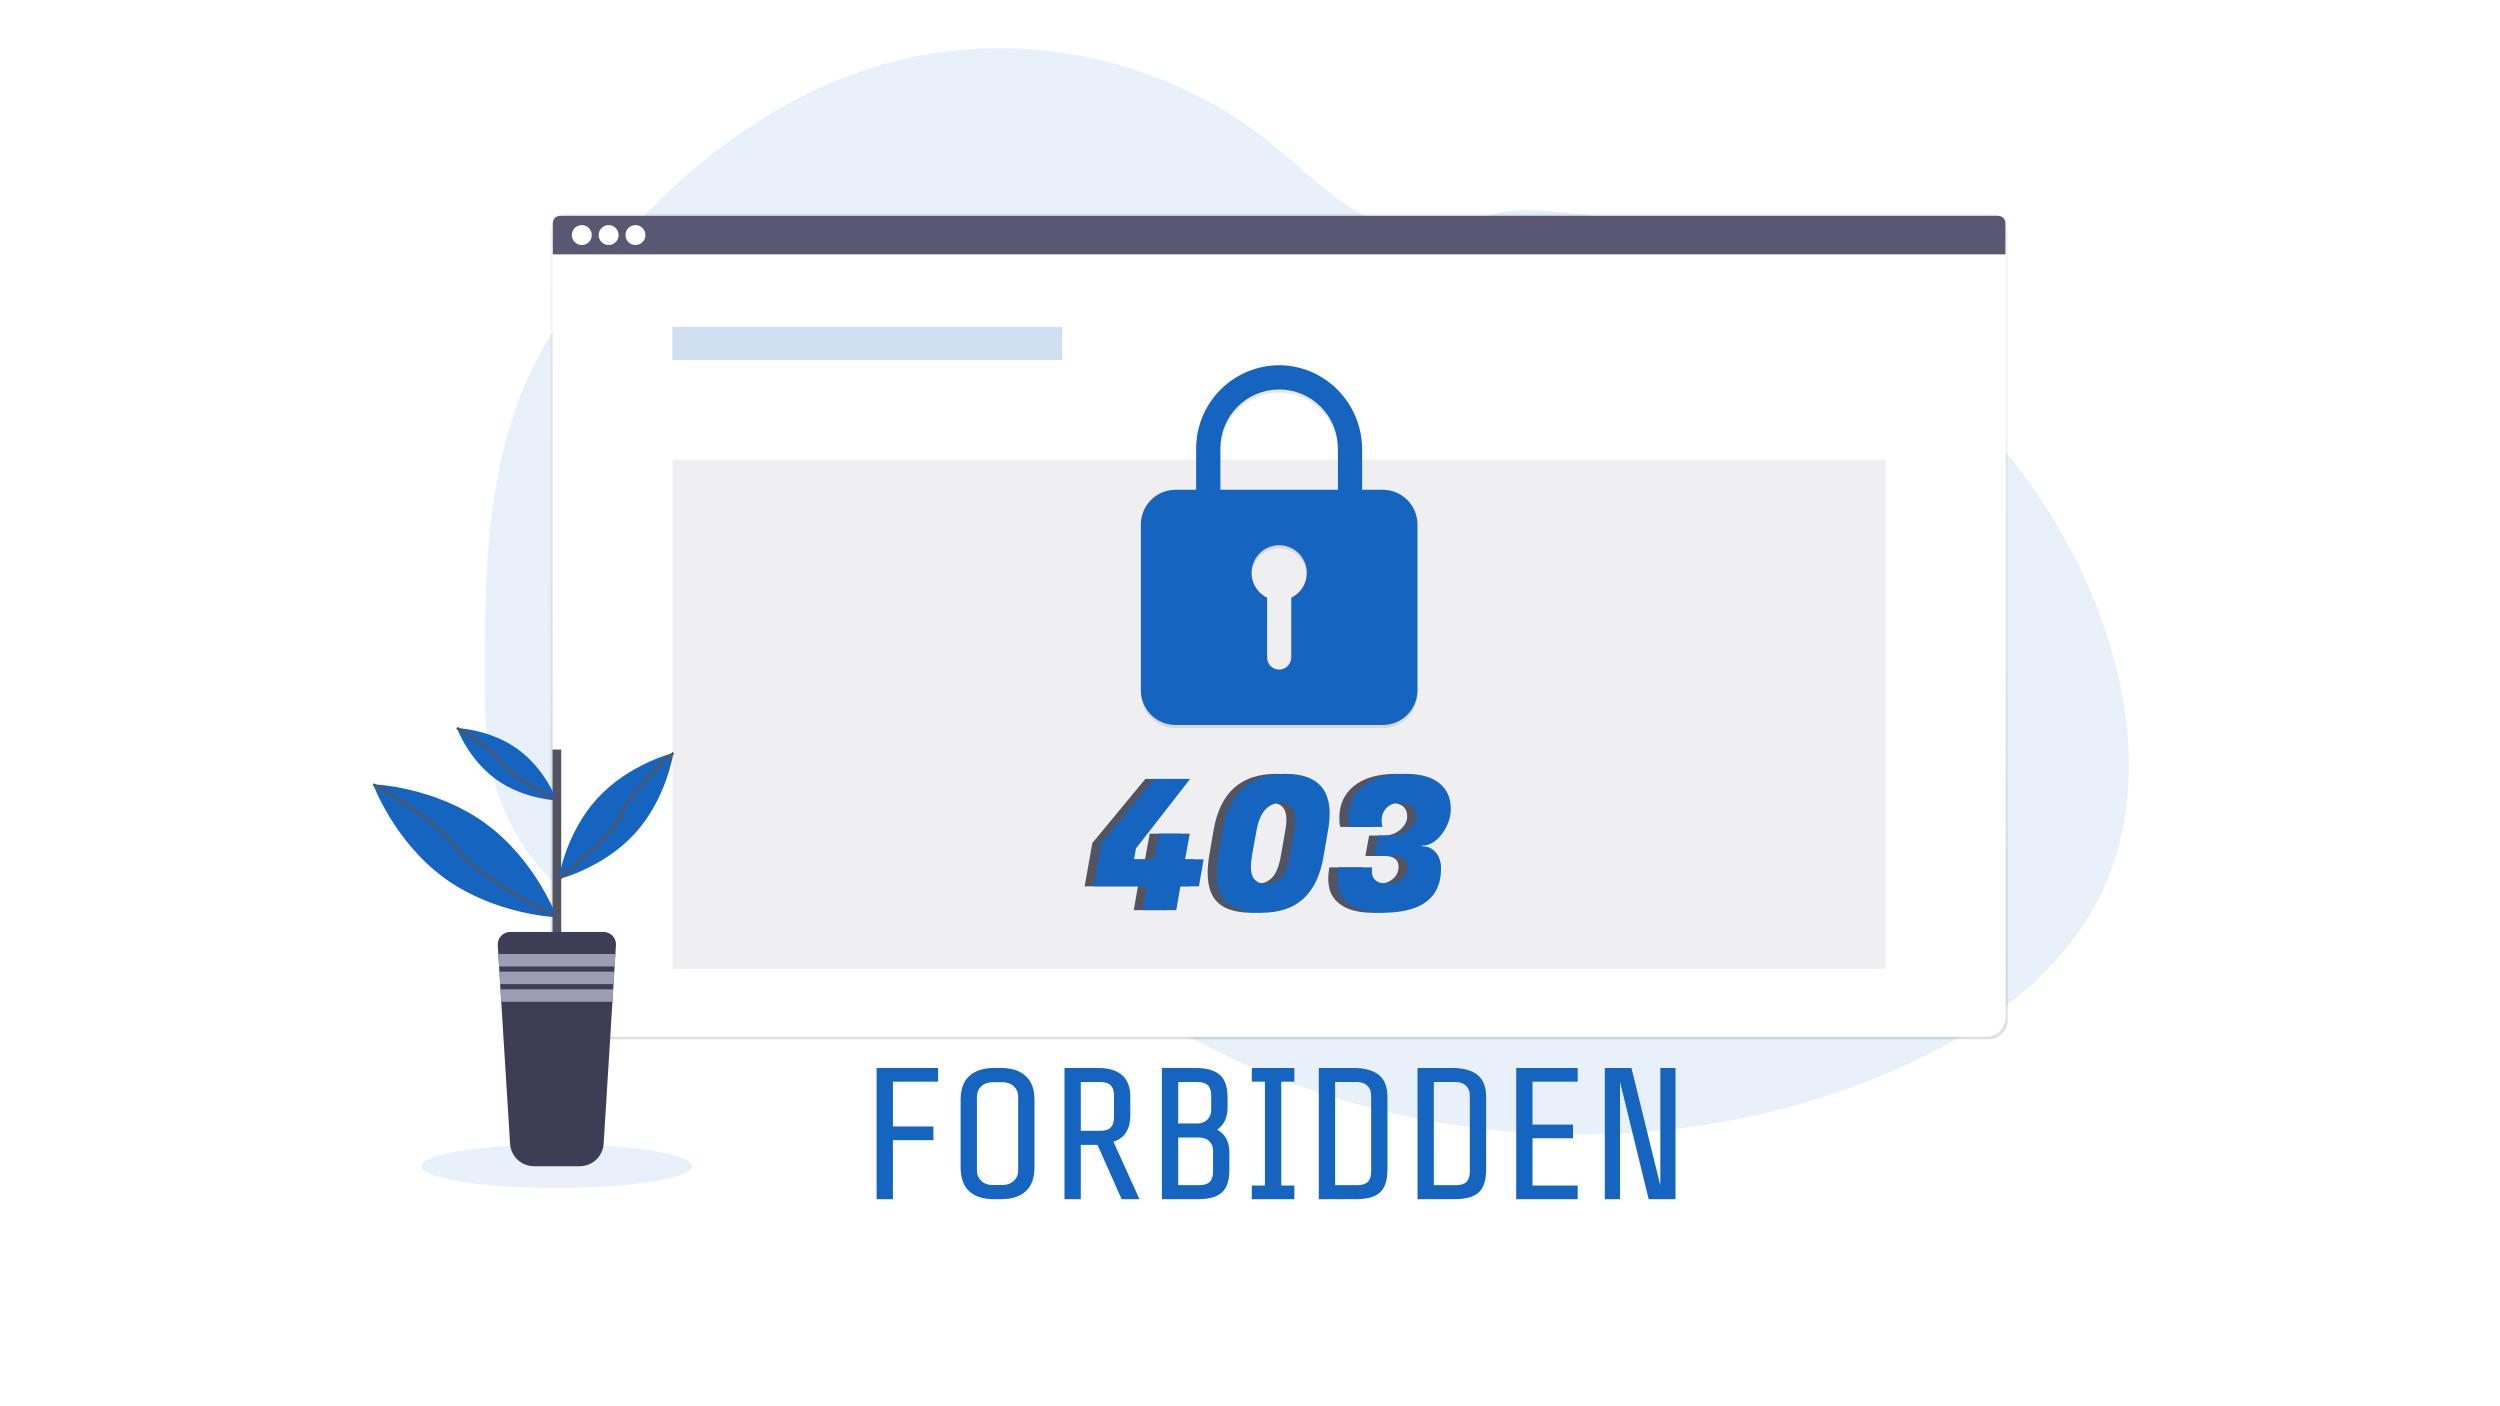 <svg width="100%" height="100%" viewBox="0 0 1920 1080" fill="none" xmlns="http://www.w3.org/2000/svg">
<rect width="1920" height="1080" fill="white"/>
<g clip-path="url(#clip0)">
<path opacity="0.1" d="M1613.64 686.435C1582.35 751.011 1518.82 794.191 1452.98 822.668C1364.35 861.018 1266.74 876.228 1170.47 869.795C1153.6 868.672 1136.78 866.877 1120.01 864.411C1061.77 855.91 1004.99 839.368 951.297 815.257C935.8 808.275 920.617 800.652 905.748 792.389C880.914 778.617 857.118 763.047 834.552 745.804C828.876 741.468 823.279 737.022 817.76 732.467C813.933 729.309 810.141 726.081 806.29 722.947C798.165 716.337 789.804 710.058 780.478 705.357C777.663 703.937 774.779 702.663 771.834 701.54C742.3 690.3 708.245 694.541 677.498 703.307C654.111 709.975 631.314 719.106 607.95 725.622C597.558 728.608 586.969 730.86 576.262 732.361C552.355 735.388 528.078 733.255 505.065 726.105L503.099 725.492C499.801 724.455 496.532 723.32 493.289 722.087L491.323 721.333C488.183 720.123 485.109 718.823 482.102 717.433L480.136 716.538C476.996 715.077 473.922 713.533 470.915 711.907C469.832 711.342 468.76 710.729 467.701 710.152C450.593 700.593 435.043 688.479 421.587 674.229C421.198 673.841 420.833 673.44 420.409 673.051C418.537 671.025 416.7 668.963 414.921 666.854C414.262 666.076 413.603 665.299 412.955 664.498C410.843 661.921 408.806 659.286 406.843 656.592C406.549 656.203 406.266 655.803 405.984 655.414C397.943 644.284 391.276 632.222 386.13 619.491C385.965 619.102 385.812 618.702 385.67 618.313C384.1 614.268 382.668 610.156 381.372 605.977C380.842 604.234 380.336 602.443 379.888 600.699C379.735 600.181 379.594 599.651 379.465 599.132C372.964 573.53 372.222 546.915 372.222 520.454C372.222 517.367 372.222 514.284 372.222 511.205C372.411 468.402 373.07 424.868 379.382 382.654C379.382 382.359 379.465 382.065 379.512 381.782C381.624 367.571 384.498 353.483 388.12 339.58C391.911 324.991 396.755 310.698 402.616 296.812C417.135 262.645 438.249 231.553 461.695 202.734C520.751 130.217 598.2 69.341 688.85 46.555C786.53 22.014 895.091 45.53 973.883 108.292C997.906 127.425 1019.49 150.082 1046.47 164.75C1070.02 177.521 1097.59 182.811 1122.81 172.761C1143.65 164.455 1157.22 160.332 1180.63 161.592C1229.1 164.335 1276.87 174.348 1322.36 191.294C1324.2 191.966 1326.04 192.661 1327.86 193.356C1446.46 238.751 1548.4 328.941 1601.39 444.838C1602.8 447.901 1604.16 450.988 1605.48 454.099C1637.07 527.935 1648.5 614.472 1613.64 686.435Z" fill="#1565C0"/>
<path opacity="0.1" d="M427.663 912.375C485.077 912.375 531.62 904.895 531.62 895.668C531.62 886.441 485.077 878.961 427.663 878.961C370.249 878.961 323.706 886.441 323.706 895.668C323.706 904.895 370.249 912.375 427.663 912.375Z" fill="#1565C0"/>
<path d="M1527.15 163.949H437.472C429.349 163.949 422.764 170.537 422.764 178.664V783.482C422.764 791.609 429.349 798.197 437.472 798.197H1527.15C1535.27 798.197 1541.85 791.609 1541.85 783.482V178.664C1541.85 170.537 1535.27 163.949 1527.15 163.949Z" fill="url(#paint0_linear)"/>
<path d="M1525.5 172.867H439.25C431.127 172.867 424.542 179.456 424.542 187.583V781.373C424.542 789.5 431.127 796.088 439.25 796.088H1525.5C1533.62 796.088 1540.2 789.5 1540.2 781.373V187.583C1540.2 179.456 1533.62 172.867 1525.5 172.867Z" fill="white"/>
<path d="M1525.5 172.867H439.25C431.127 172.867 424.542 179.456 424.542 187.583V781.373C424.542 789.5 431.127 796.088 439.25 796.088H1525.5C1533.62 796.088 1540.2 789.5 1540.2 781.373V187.583C1540.2 179.456 1533.62 172.867 1525.5 172.867Z" fill="white"/>
<path opacity="0.04" d="M1525.5 172.867H439.25C431.127 172.867 424.542 179.456 424.542 187.583V781.373C424.542 789.5 431.127 796.088 439.25 796.088H1525.5C1533.62 796.088 1540.2 789.5 1540.2 781.373V187.583C1540.2 179.456 1533.62 172.867 1525.5 172.867Z" fill="white"/>
<path d="M1534.54 165.716H430.206C428.704 165.716 427.263 166.313 426.201 167.376C425.139 168.439 424.542 169.88 424.542 171.383V195.335H1540.16V171.383C1540.16 169.888 1539.57 168.454 1538.52 167.392C1537.46 166.331 1536.03 165.728 1534.54 165.716Z" fill="#5A5773"/>
<path d="M446.822 188.184C451.049 188.184 454.476 184.755 454.476 180.526C454.476 176.296 451.049 172.867 446.822 172.867C442.595 172.867 439.168 176.296 439.168 180.526C439.168 184.755 442.595 188.184 446.822 188.184Z" fill="white"/>
<path d="M467.43 188.184C471.657 188.184 475.084 184.755 475.084 180.526C475.084 176.296 471.657 172.867 467.43 172.867C463.202 172.867 459.776 176.296 459.776 180.526C459.776 184.755 463.202 188.184 467.43 188.184Z" fill="white"/>
<path d="M488.037 188.184C492.265 188.184 495.692 184.755 495.692 180.526C495.692 176.296 492.265 172.867 488.037 172.867C483.81 172.867 480.383 176.296 480.383 180.526C480.383 184.755 483.81 188.184 488.037 188.184Z" fill="white"/>
<path opacity="0.2" d="M815.828 251.04H516.429V276.465H815.828V251.04Z" fill="#1565C0"/>
<path opacity="0.1" d="M1448.32 352.987H516.429V744.095H1448.32V352.987Z" fill="#5A5773"/>
<path opacity="0.1" d="M1062.06 378.495H1046.1V347.485C1046.1 312.493 1018.22 283.404 983.245 282.874C974.811 282.785 966.444 284.367 958.624 287.529C950.805 290.691 943.688 295.369 937.684 301.295C931.68 307.221 926.907 314.278 923.641 322.058C920.375 329.837 918.681 338.187 918.655 346.625V378.495H902.734C895.698 378.517 888.956 381.323 883.981 386.301C879.006 391.278 876.201 398.023 876.179 405.063V532.565C876.201 539.605 879.006 546.35 883.981 551.328C888.956 556.305 895.698 559.111 902.734 559.133H1062.06C1069.1 559.111 1075.84 556.305 1080.81 551.327C1085.78 546.349 1088.58 539.604 1088.6 532.565V405.063C1088.58 398.024 1085.78 391.279 1080.81 386.301C1075.84 381.323 1069.1 378.517 1062.06 378.495ZM991.7 461.38V507.046C991.715 509.464 990.812 511.797 989.172 513.574C987.532 515.35 985.279 516.436 982.868 516.613C981.61 516.672 980.352 516.475 979.172 516.034C977.992 515.592 976.914 514.916 976.002 514.046C975.091 513.176 974.365 512.13 973.87 510.971C973.374 509.813 973.118 508.566 973.118 507.305V461.356C968.81 459.254 965.341 455.754 963.278 451.425C961.214 447.097 960.677 442.197 961.756 437.525C962.834 432.852 965.463 428.683 969.214 425.698C972.965 422.713 977.616 421.088 982.409 421.088C987.202 421.088 991.853 422.713 995.604 425.698C999.355 428.683 1001.98 432.852 1003.06 437.525C1004.14 442.197 1003.6 447.097 1001.54 451.425C999.477 455.754 996.008 459.254 991.7 461.356V461.38ZM1027.55 378.495H937.237V346.625C937.237 334.648 941.992 323.162 950.457 314.693C958.922 306.224 970.403 301.466 982.374 301.466C994.345 301.466 1005.83 306.224 1014.29 314.693C1022.75 323.162 1027.51 334.648 1027.51 346.625L1027.55 378.495Z" fill="black"/>
<path d="M1062.06 376.139H1046.1V345.129C1046.1 310.137 1018.22 281.048 983.245 280.518C974.811 280.429 966.444 282.011 958.624 285.173C950.805 288.334 943.688 293.013 937.684 298.939C931.68 304.865 926.907 311.921 923.641 319.701C920.375 327.481 918.681 335.831 918.655 344.269V376.139H902.734C895.698 376.16 888.956 378.966 883.981 383.944C879.006 388.922 876.201 395.667 876.179 402.707V530.209C876.201 537.249 879.006 543.994 883.981 548.971C888.956 553.949 895.698 556.755 902.734 556.777H1062.06C1069.1 556.755 1075.84 553.949 1080.81 548.971C1085.78 543.993 1088.58 537.247 1088.6 530.209V402.707C1088.58 395.668 1085.78 388.923 1080.81 383.945C1075.84 378.967 1069.1 376.16 1062.06 376.139V376.139ZM991.7 459.023V504.69C991.715 507.108 990.812 509.441 989.172 511.218C987.532 512.994 985.279 514.08 982.868 514.256C981.61 514.315 980.352 514.118 979.172 513.677C977.992 513.236 976.914 512.56 976.002 511.69C975.091 510.82 974.365 509.774 973.87 508.615C973.374 507.456 973.118 506.209 973.118 504.949V459C968.81 456.898 965.341 453.397 963.278 449.069C961.214 444.741 960.677 439.841 961.756 435.168C962.834 430.496 965.463 426.327 969.214 423.342C972.965 420.357 977.616 418.731 982.409 418.731C987.202 418.731 991.853 420.357 995.604 423.342C999.355 426.327 1001.98 430.496 1003.06 435.168C1004.14 439.841 1003.6 444.741 1001.54 449.069C999.477 453.397 996.008 456.898 991.7 459V459.023ZM1027.55 376.139H937.237V344.269C937.237 332.292 941.992 320.805 950.457 312.336C958.922 303.867 970.403 299.109 982.374 299.109C994.345 299.109 1005.83 303.867 1014.29 312.336C1022.75 320.805 1027.51 332.292 1027.51 344.269L1027.55 376.139Z" fill="#1565C0"/>
<path d="M431.007 575.651H424.319V726.34H431.007V575.651Z" fill="#535461"/>
<path d="M473.047 725.881L472.623 732.667L472.034 742.246L471.787 746.24L471.198 755.83L470.939 759.824L470.35 769.403L463.603 878.349C463.315 883.037 461.25 887.44 457.83 890.658C454.41 893.876 449.892 895.668 445.197 895.668H410.129C405.435 895.668 400.918 893.875 397.5 890.657C394.082 887.438 392.02 883.036 391.735 878.349L384.952 769.403L384.363 759.824L384.116 755.83L383.539 746.216L383.292 742.222L382.703 732.643L382.279 725.857C382.198 724.555 382.386 723.25 382.829 722.022C383.272 720.795 383.961 719.671 384.855 718.721C385.749 717.77 386.828 717.013 388.025 716.496C389.222 715.979 390.513 715.712 391.817 715.713H463.52C464.826 715.712 466.118 715.979 467.317 716.498C468.515 717.017 469.595 717.776 470.488 718.73C471.381 719.683 472.069 720.809 472.509 722.039C472.949 723.27 473.132 724.577 473.047 725.881V725.881Z" fill="#3F3D56"/>
<path d="M472.623 732.667L472.034 742.246H383.28L382.691 732.667H472.623Z" fill="#9D9CB5"/>
<path d="M471.787 746.24L471.198 755.83H384.128L383.527 746.24H471.787Z" fill="#9D9CB5"/>
<path d="M470.939 759.824L470.35 769.403H384.976L384.375 759.824H470.939Z" fill="#9D9CB5"/>
<path d="M372.481 632.133C411.436 660.327 427.663 704.438 427.663 704.438C427.663 704.438 380.713 702.824 341.7 674.63C302.686 646.436 286.518 602.325 286.518 602.325C286.518 602.325 333.515 603.939 372.481 632.133Z" fill="#1565C0"/>
<path d="M286.577 602.325C286.577 602.325 335.305 629.423 350.932 651.809C366.558 674.194 427.663 704.45 427.663 704.45" stroke="#535461" stroke-width="2" stroke-miterlimit="10"/>
<path d="M397.623 575.38C418.819 590.697 427.663 614.731 427.663 614.731C427.663 614.731 402.109 613.86 380.901 598.508C359.693 583.156 350.873 559.157 350.873 559.157C350.873 559.157 376.426 559.97 397.623 575.38Z" fill="#1565C0"/>
<path d="M350.873 559.098C350.873 559.098 377.392 573.825 385.894 586.019C394.396 598.213 427.663 614.672 427.663 614.672" stroke="#535461" stroke-width="2" stroke-miterlimit="10"/>
<path d="M458.48 613.459C434.116 640.239 428.97 675.231 428.97 675.231C428.97 675.231 463.308 666.807 487.661 640.027C512.013 613.247 517.171 578.243 517.171 578.243C517.171 578.243 482.832 586.667 458.48 613.459Z" fill="#1565C0"/>
<path d="M517.171 578.243C517.171 578.243 485.447 605.695 477.38 624.616C469.314 643.538 428.97 675.278 428.97 675.278" stroke="#535461" stroke-width="2" stroke-miterlimit="10"/>
</g>
<path d="M896.368 699H870.736L873.904 680.712H833.008L838.912 647.448L879.664 598.2H907.024L865.408 651.624L863.968 659.976H879.376L882.976 640.248H906.736L903.136 659.976H917.392L913.792 680.712H899.536L896.368 699ZM980.186 594.312C1002.84 594.312 1014.17 604.488 1014.17 624.84C1014.17 628.584 1013.79 632.712 1013.02 637.224L1009.56 657.384C1007.07 672.072 1001.88 683.016 994.01 690.216C986.234 697.416 975.386 701.016 961.466 701.016C947.642 701.016 938.09 697.464 932.81 690.36C929.258 685.464 927.482 678.84 927.482 670.488C927.482 666.456 927.866 662.088 928.634 657.384L932.09 637.224C937.082 608.616 953.114 594.312 980.186 594.312ZM953.69 666.024C953.69 674.472 957.578 678.696 965.354 678.696C970.154 678.696 974.042 677.112 977.018 673.944C980.09 670.776 982.346 665.064 983.786 656.808L987.098 637.8C987.674 634.632 987.962 631.896 987.962 629.592C987.962 620.952 984.122 616.632 976.442 616.632C966.65 616.824 960.506 623.88 958.01 637.8L954.554 656.808C953.978 660.36 953.69 663.432 953.69 666.024ZM1054.08 630.744C1054.08 632.184 1054.32 633.624 1054.8 635.064H1029.31C1028.83 633.336 1028.59 631.08 1028.59 628.296C1028.59 617.832 1032.38 609.576 1039.97 603.528C1047.55 597.384 1058.45 594.312 1072.65 594.312C1083.98 594.312 1092.57 596.712 1098.43 601.512C1104.29 606.216 1107.21 612.744 1107.21 621.096C1107.21 627.912 1104.96 634.344 1100.45 640.392C1095.93 646.44 1090.75 649.464 1084.89 649.464V649.896C1089.41 649.896 1093.01 651.48 1095.69 654.648C1098.38 657.816 1099.73 661.944 1099.73 667.032C1099.73 689.688 1084.65 701.016 1054.51 701.016C1041.93 701.016 1032.67 698.136 1026.72 692.376C1022.3 688.152 1020.09 682.296 1020.09 674.808C1020.09 672.12 1020.38 669.24 1020.96 666.168H1046.88C1046.69 667.224 1046.59 668.232 1046.59 669.192C1046.59 675.528 1050.72 678.696 1058.97 678.696C1063.29 678.696 1066.89 677.448 1069.77 674.952C1072.65 672.456 1074.09 669.384 1074.09 665.736C1074.09 660.168 1070.45 657.384 1063.15 657.384H1048.61L1051.49 641.688H1063.01C1068 641.592 1072.17 640.056 1075.53 637.08C1078.99 634.008 1080.72 630.696 1080.72 627.144C1080.72 623.592 1079.61 620.952 1077.41 619.224C1075.29 617.496 1072.13 616.632 1067.9 616.632C1063.68 616.632 1060.32 617.928 1057.82 620.52C1055.33 623.016 1054.08 626.424 1054.08 630.744Z" fill="#535461"/>
<path d="M903.368 699H877.736L880.904 680.712H840.008L845.912 647.448L886.664 598.2H914.024L872.408 651.624L870.968 659.976H886.376L889.976 640.248H913.736L910.136 659.976H924.392L920.792 680.712H906.536L903.368 699ZM987.186 594.312C1009.84 594.312 1021.17 604.488 1021.17 624.84C1021.17 628.584 1020.79 632.712 1020.02 637.224L1016.56 657.384C1014.07 672.072 1008.88 683.016 1001.01 690.216C993.234 697.416 982.386 701.016 968.466 701.016C954.642 701.016 945.09 697.464 939.81 690.36C936.258 685.464 934.482 678.84 934.482 670.488C934.482 666.456 934.866 662.088 935.634 657.384L939.09 637.224C944.082 608.616 960.114 594.312 987.186 594.312ZM960.69 666.024C960.69 674.472 964.578 678.696 972.354 678.696C977.154 678.696 981.042 677.112 984.018 673.944C987.09 670.776 989.346 665.064 990.786 656.808L994.098 637.8C994.674 634.632 994.962 631.896 994.962 629.592C994.962 620.952 991.122 616.632 983.442 616.632C973.65 616.824 967.506 623.88 965.01 637.8L961.554 656.808C960.978 660.36 960.69 663.432 960.69 666.024ZM1061.08 630.744C1061.08 632.184 1061.32 633.624 1061.8 635.064H1036.31C1035.83 633.336 1035.59 631.08 1035.59 628.296C1035.59 617.832 1039.38 609.576 1046.97 603.528C1054.55 597.384 1065.45 594.312 1079.65 594.312C1090.98 594.312 1099.57 596.712 1105.43 601.512C1111.29 606.216 1114.21 612.744 1114.21 621.096C1114.21 627.912 1111.96 634.344 1107.45 640.392C1102.93 646.44 1097.75 649.464 1091.89 649.464V649.896C1096.41 649.896 1100.01 651.48 1102.69 654.648C1105.38 657.816 1106.73 661.944 1106.73 667.032C1106.73 689.688 1091.65 701.016 1061.51 701.016C1048.93 701.016 1039.67 698.136 1033.72 692.376C1029.3 688.152 1027.09 682.296 1027.09 674.808C1027.09 672.12 1027.38 669.24 1027.96 666.168H1053.88C1053.69 667.224 1053.59 668.232 1053.59 669.192C1053.59 675.528 1057.72 678.696 1065.97 678.696C1070.29 678.696 1073.89 677.448 1076.77 674.952C1079.65 672.456 1081.09 669.384 1081.09 665.736C1081.09 660.168 1077.45 657.384 1070.15 657.384H1055.61L1058.49 641.688H1070.01C1075 641.592 1079.17 640.056 1082.53 637.08C1085.99 634.008 1087.72 630.696 1087.72 627.144C1087.72 623.592 1086.61 620.952 1084.41 619.224C1082.29 617.496 1079.13 616.632 1074.9 616.632C1070.68 616.632 1067.32 617.928 1064.82 620.52C1062.33 623.016 1061.08 626.424 1061.08 630.744Z" fill="#1565C0"/>
<g filter="url(#filter0_d)">
<path d="M693.768 826.712V861.128H724.872V871.64H693.768V917H681.24V816.2H728.472V826.712H693.768ZM802.489 892.52C802.489 900.68 800.233 906.824 795.721 910.952C791.305 914.984 784.921 917 776.569 917H771.673C763.321 917 756.889 914.984 752.377 910.952C747.961 906.824 745.753 900.68 745.753 892.52V840.68C745.753 832.52 747.961 826.424 752.377 822.392C756.889 818.264 763.321 816.2 771.673 816.2H776.569C784.921 816.2 791.305 818.264 795.721 822.392C800.233 826.424 802.489 832.52 802.489 840.68V892.52ZM789.961 837.944C789.961 834.968 788.857 832.424 786.649 830.312C784.441 828.2 781.561 827.144 778.009 827.144H770.233C766.681 827.144 763.801 828.2 761.593 830.312C759.385 832.424 758.281 834.968 758.281 837.944V895.256C758.281 898.232 759.385 900.776 761.593 902.888C763.801 905 766.681 906.056 770.233 906.056H778.009C781.561 906.056 784.441 905 786.649 902.888C788.857 900.776 789.961 898.232 789.961 895.256V837.944ZM850.865 875.24H838.049V917H825.521V816.2H851.297C859.457 816.2 865.601 818.024 869.729 821.672C873.953 825.224 876.065 830.888 876.065 838.664V852.488C876.065 863.336 871.745 870.104 863.105 872.792L883.121 917H869.441L850.865 875.24ZM863.537 837.368C863.537 833.72 862.673 831.08 860.945 829.448C859.313 827.816 856.673 827 853.025 827H838.049V864.44H853.025C856.673 864.44 859.313 863.624 860.945 861.992C862.673 860.264 863.537 857.576 863.537 853.928V837.368ZM952.174 894.248C952.174 902.504 950.254 908.36 946.414 911.816C942.67 915.272 936.43 917 927.694 917H900.334V816.2H925.966C934.51 816.2 940.75 817.928 944.686 821.384C948.718 824.84 950.734 830.6 950.734 838.664V846.872C950.734 854.264 948.094 859.832 942.814 863.576C949.054 867.032 952.174 872.936 952.174 881.288V894.248ZM938.206 837.368C938.206 833.72 937.342 831.08 935.614 829.448C933.982 827.816 931.342 827 927.694 827H912.862V858.824H927.694C930.67 858.824 933.166 857.864 935.182 855.944C937.198 854.024 938.206 851.48 938.206 848.312V837.368ZM939.646 879.992C939.646 876.824 938.686 874.328 936.766 872.504C934.846 870.584 932.302 869.624 929.134 869.624H912.862V906.2H928.99C932.638 906.2 935.326 905.384 937.054 903.752C938.782 902.024 939.646 899.336 939.646 895.688V879.992ZM969.386 917V906.488H979.466V826.712H969.386V816.2H1002.07V826.712H991.994V906.488H1002.07V917H969.386ZM1073.55 894.248C1073.55 902.504 1071.63 908.36 1067.79 911.816C1064.05 915.272 1057.81 917 1049.07 917H1020.85V816.2H1047.35C1055.99 816.2 1062.51 817.976 1066.93 821.528C1071.35 824.984 1073.55 830.696 1073.55 838.664V894.248ZM1061.03 837.368C1061.03 834.2 1060.07 831.704 1058.15 829.88C1056.23 827.96 1053.68 827 1050.51 827H1033.38V906.2H1050.37C1054.02 906.2 1056.71 905.384 1058.43 903.752C1060.16 902.024 1061.03 899.336 1061.03 895.688V837.368ZM1149.35 894.248C1149.35 902.504 1147.43 908.36 1143.59 911.816C1139.85 915.272 1133.61 917 1124.87 917H1096.65V816.2H1123.14C1131.78 816.2 1138.31 817.976 1142.73 821.528C1147.14 824.984 1149.35 830.696 1149.35 838.664V894.248ZM1136.82 837.368C1136.82 834.2 1135.86 831.704 1133.94 829.88C1132.02 827.96 1129.48 827 1126.31 827H1109.17V906.2H1126.17C1129.81 906.2 1132.5 905.384 1134.23 903.752C1135.96 902.024 1136.82 899.336 1136.82 895.688V837.368ZM1172.44 917V816.2H1219.68V826.712H1184.97V859.688H1216.08V870.2H1184.97V906.488H1219.68V917H1172.44ZM1274.2 917L1252.17 826.856V917H1240.51V816.2H1260.95L1283.13 906.344V816.2H1294.79V917H1274.2Z" fill="#1565C0"/>
</g>
<defs>
<filter id="filter0_d" x="670.24" y="816.2" width="624.554" height="107.8" filterUnits="userSpaceOnUse" color-interpolation-filters="sRGB">
<feFlood flood-opacity="0" result="BackgroundImageFix"/>
<feColorMatrix in="SourceAlpha" type="matrix" values="0 0 0 0 0 0 0 0 0 0 0 0 0 0 0 0 0 0 127 0"/>
<feOffset dx="-8" dy="4"/>
<feGaussianBlur stdDeviation="1.5"/>
<feColorMatrix type="matrix" values="0 0 0 0 0 0 0 0 0 0 0 0 0 0 0 0 0 0 0.25 0"/>
<feBlend mode="normal" in2="BackgroundImageFix" result="effect1_dropShadow"/>
<feBlend mode="normal" in="SourceGraphic" in2="effect1_dropShadow" result="shape"/>
</filter>
<linearGradient id="paint0_linear" x1="982.303" y1="798.197" x2="982.303" y2="163.949" gradientUnits="userSpaceOnUse">
<stop stop-color="#808080" stop-opacity="0.25"/>
<stop offset="0.54" stop-color="#808080" stop-opacity="0.12"/>
<stop offset="1" stop-color="#808080" stop-opacity="0.1"/>
</linearGradient>
<clipPath id="clip0">
<rect width="1349" height="966" fill="white" transform="translate(286 37)"/>
</clipPath>
</defs>
</svg>
